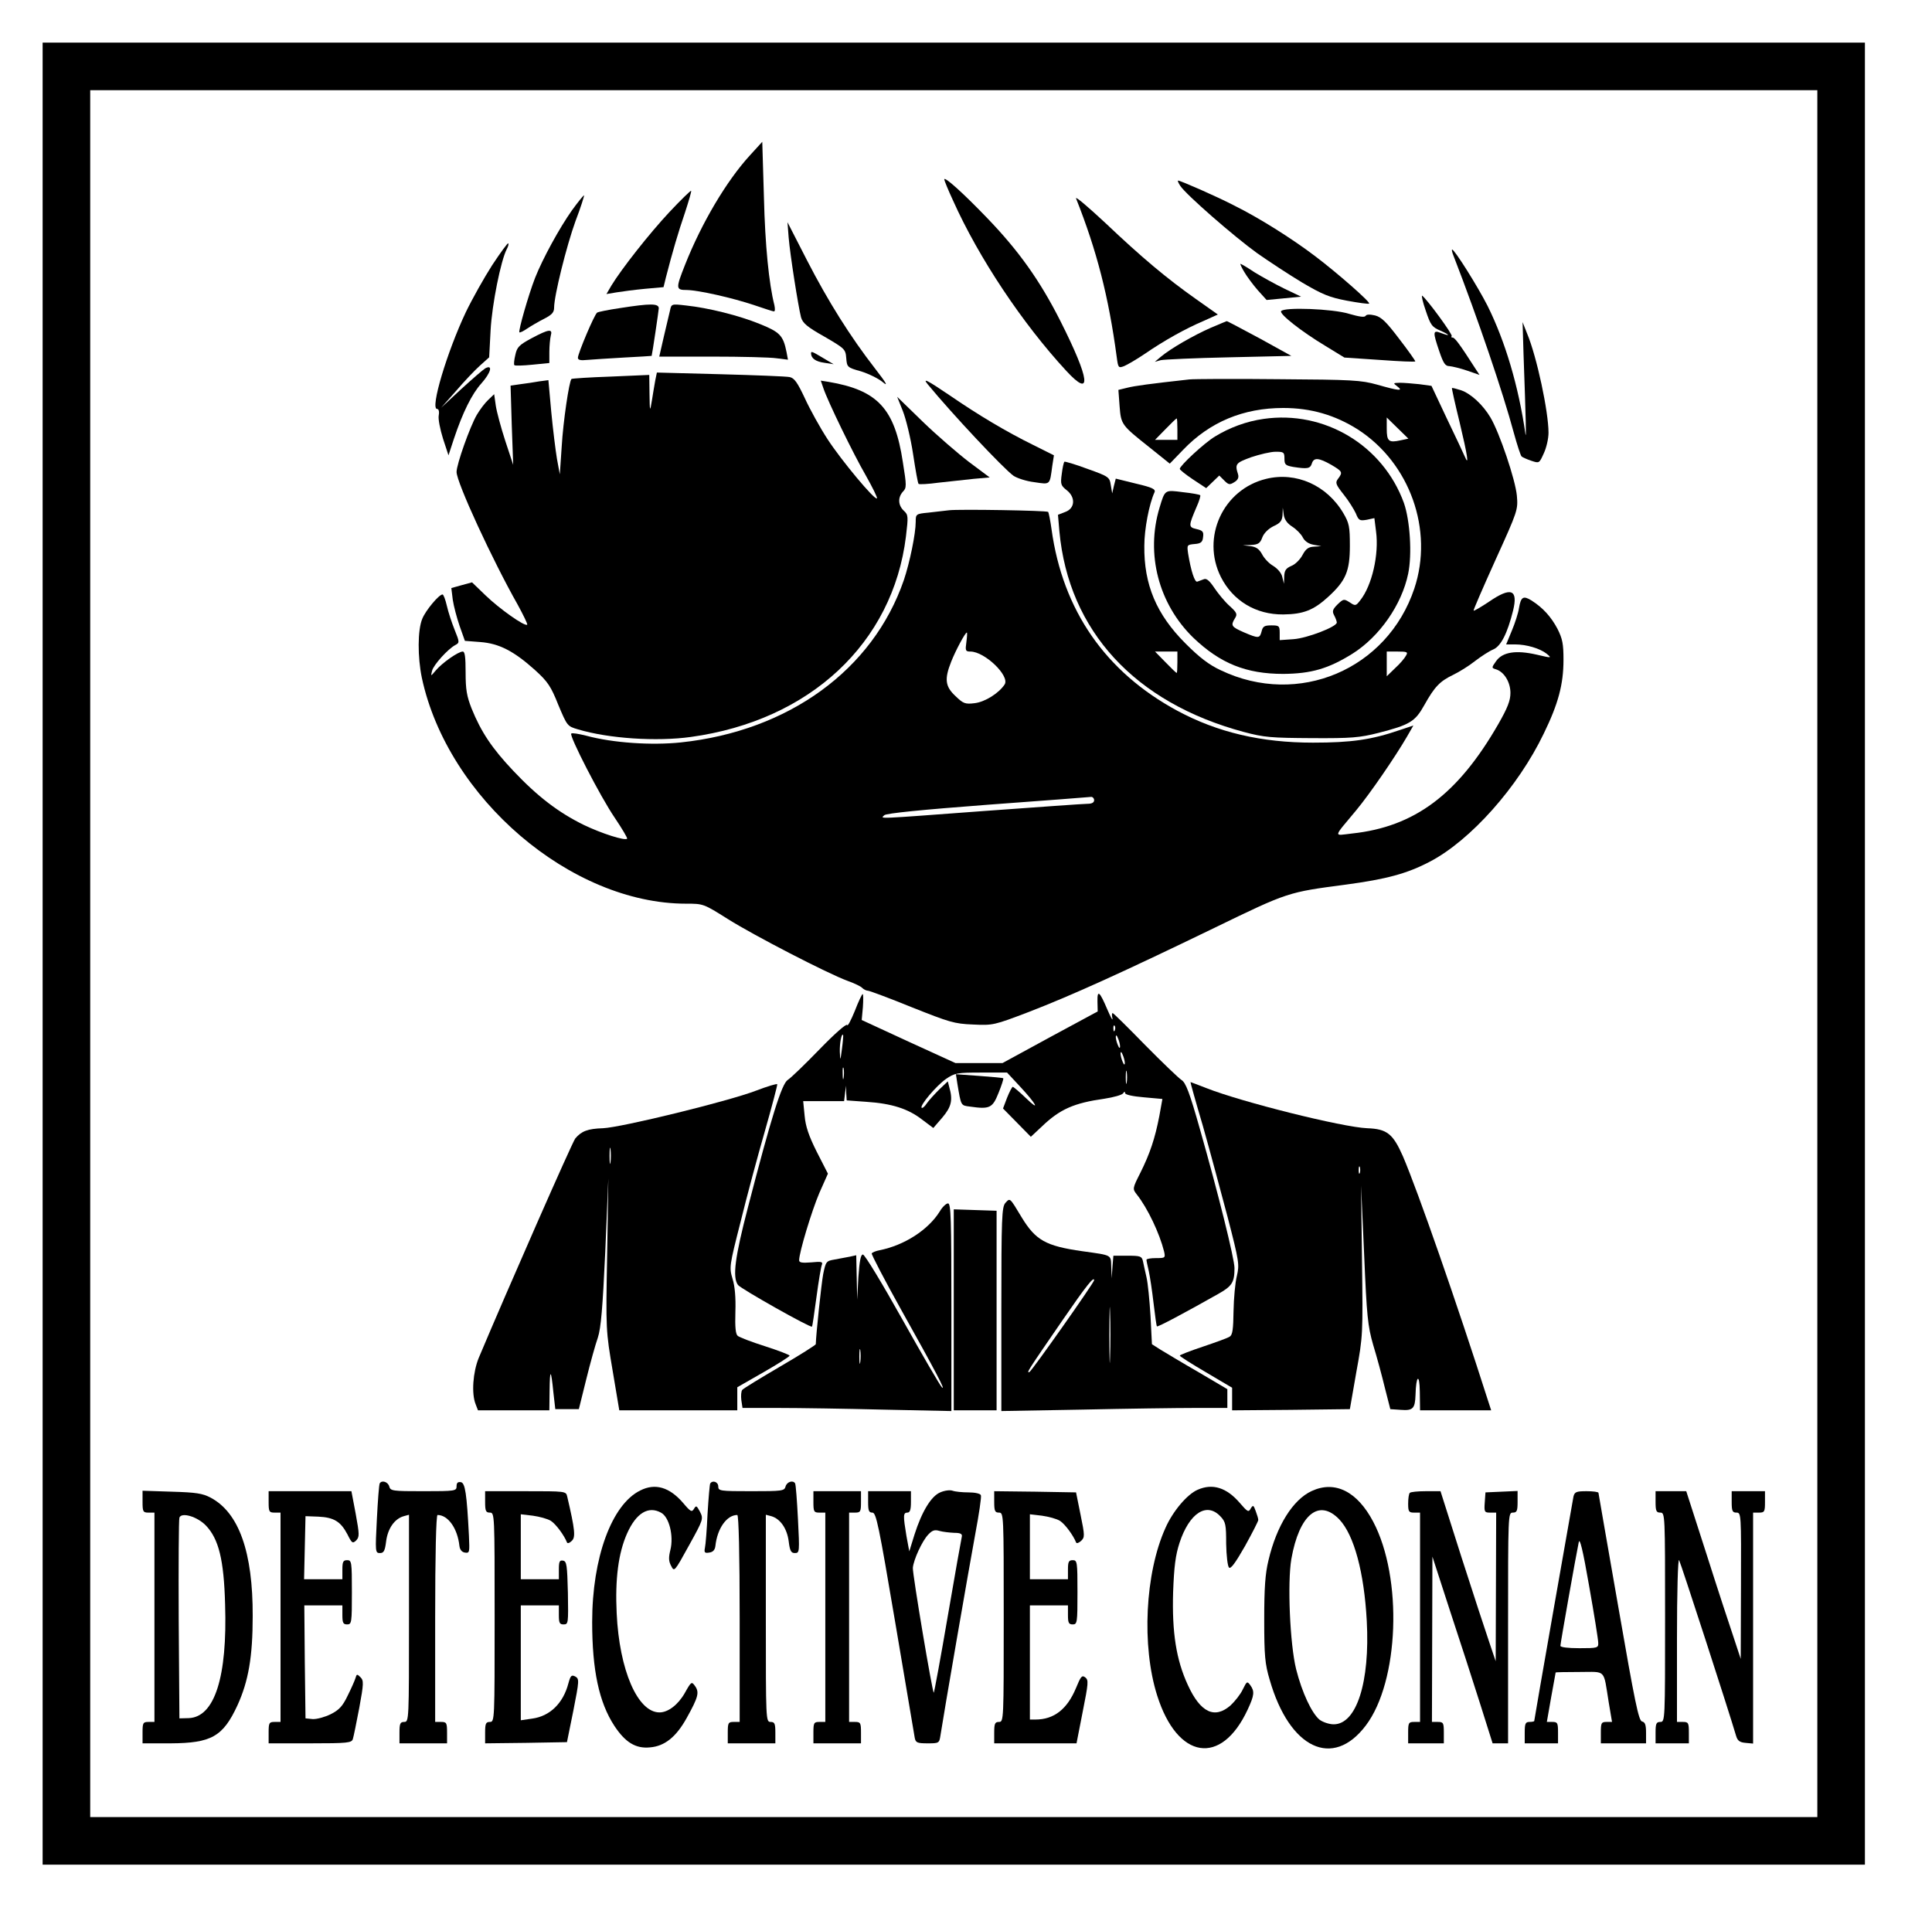 ﻿<?xml version="1.0" encoding="utf-8" standalone="no"?>
<!DOCTYPE svg PUBLIC "-//W3C//DTD SVG 20010904//EN" "http://www.w3.org/TR/2001/REC-SVG-20010904/DTD/svg10.dtd">
<svg version="1.0" xmlns="http://www.w3.org/2000/svg" width="812.12" height="801.84" viewBox="113.08 113.08 812.12 801.84" preserveAspectRatio="xMidYMid meet">
  <g transform="translate(0,1028) scale(0.1,-0.1)" fill="#000000" stroke="none">
    <path d="M0 5140 l0 -5140 5140 0 5140 0 0 5140 0 5140 -5140 0 -5140 0 0 -5140z m10250 0 l0 -5110 -5110 0 -5110 0 0 5110 0 5110 5110 0 5110 0 0 -5110z" />
    <path d="M1310 5140 l0 -3830 3830 0 3830 0 0 3830 0 3830 -3830 0 -3830 0 0 -3830z m7460 0 l0 -3630 -3630 0 -3630 0 0 3630 0 3630 3630 0 3630 0 0 -3630z" />
    <path d="M4283 8496 c-98 -107 -203 -284 -273 -461 -39 -99 -39 -105 8 -105 50 -1 192 -33 284 -64 41 -14 78 -26 82 -26 5 0 5 11 2 26 -23 91 -39 250 -44 453 l-7 234 -52 -57z" />
    <path d="M5100 8395 c0 -4 16 -44 37 -89 108 -241 292 -517 476 -716 109 -118 100 -38 -25 210 -86 170 -175 295 -308 433 -101 105 -180 176 -180 162z" />
    <path d="M6092 8368 c24 -37 226 -213 323 -283 50 -35 135 -91 190 -124 85 -50 114 -62 188 -76 49 -9 91 -15 93 -12 6 6 -134 129 -228 200 -99 75 -236 161 -339 212 -73 38 -226 105 -236 105 -3 0 1 -10 9 -22z" />
    <path d="M3945 8258 c-86 -92 -202 -240 -244 -309 l-21 -36 42 7 c24 4 78 11 120 15 l78 7 10 41 c28 109 52 190 80 272 16 49 28 90 26 92 -2 2 -43 -38 -91 -89z" />
    <path d="M3535 8265 c-53 -75 -123 -203 -155 -284 -28 -72 -71 -223 -66 -229 3 -2 17 5 33 16 15 10 47 29 71 41 33 17 42 27 42 47 0 50 52 259 90 364 22 57 37 106 36 108 -2 1 -25 -27 -51 -63z" />
    <path d="M5654 8315 c87 -219 137 -413 171 -667 6 -45 7 -47 31 -38 14 6 52 28 86 51 83 57 171 106 246 138 l62 28 -92 65 c-123 87 -226 173 -382 321 -72 67 -126 113 -122 102z" />
    <path d="M4446 8150 c6 -72 40 -288 52 -335 7 -24 25 -40 98 -81 86 -50 89 -53 92 -90 3 -38 4 -40 62 -56 32 -10 73 -30 91 -45 25 -21 16 -5 -32 57 -104 134 -197 282 -286 455 l-82 160 5 -65z" />
    <path d="M3200 8035 c-34 -53 -84 -142 -111 -198 -79 -167 -151 -407 -121 -407 7 0 10 -11 7 -27 -3 -16 6 -59 18 -98 l23 -70 23 70 c37 111 76 189 115 232 40 45 50 81 17 64 -10 -6 -56 -46 -102 -88 l-84 -78 63 71 c34 40 79 87 100 106 l39 35 6 114 c6 109 43 293 68 341 6 11 9 22 6 24 -2 3 -32 -38 -67 -91z" />
    <path d="M7241 8073 c102 -263 208 -575 253 -743 14 -51 29 -97 33 -100 5 -4 23 -12 41 -18 33 -11 33 -11 52 31 11 23 20 62 20 87 0 88 -49 319 -90 417 l-19 48 4 -135 c10 -276 12 -364 8 -335 -29 201 -85 389 -159 538 -41 81 -139 237 -149 237 -3 0 0 -12 6 -27z" />
    <path d="M6361 8006 c11 -19 37 -54 57 -77 l37 -41 73 7 72 7 -69 33 c-39 19 -95 50 -126 69 -30 20 -57 36 -60 36 -2 0 5 -16 16 -34z" />
    <path d="M7124 7843 c20 -60 26 -69 62 -84 42 -19 42 -25 0 -9 -32 12 -33 4 -5 -78 17 -50 25 -62 42 -62 12 -1 46 -9 75 -19 l52 -18 -17 26 c-66 103 -87 131 -96 131 -6 0 -7 3 -4 6 6 6 -106 158 -124 170 -4 2 2 -26 15 -63z" />
    <path d="M3737 7854 c-48 -7 -92 -16 -96 -19 -11 -6 -81 -172 -81 -190 0 -9 11 -12 38 -9 20 2 90 6 155 10 64 3 117 7 117 7 3 10 29 186 30 200 0 21 -35 21 -163 1z" />
    <path d="M3947 7843 c-4 -15 -15 -65 -26 -110 l-19 -83 223 0 c122 0 244 -3 270 -7 l48 -6 -6 32 c-14 70 -28 84 -112 118 -88 36 -217 68 -311 78 -61 7 -61 7 -67 -22z" />
    <path d="M6516 7841 c-8 -12 86 -86 186 -146 l80 -49 149 -10 c82 -6 149 -9 149 -6 0 3 -30 46 -68 95 -53 70 -74 91 -101 98 -22 5 -36 5 -40 -2 -5 -7 -28 -3 -70 9 -67 21 -274 29 -285 11z" />
    <path d="M6220 7771 c-71 -31 -170 -88 -210 -122 l-25 -21 25 7 c14 3 143 9 287 12 l262 6 -134 74 c-75 40 -136 73 -138 72 -1 0 -31 -13 -67 -28z" />
    <path d="M3365 7727 c-52 -28 -61 -37 -68 -70 -5 -21 -7 -40 -4 -43 3 -3 37 -2 76 2 l71 7 0 46 c0 25 3 56 6 69 9 30 -8 28 -81 -11z" />
    <path d="M4540 7663 c1 -21 20 -34 56 -39 l39 -6 -44 26 c-47 28 -51 30 -51 19z" />
    <path d="M3885 7549 c-3 -19 -10 -56 -14 -84 -8 -49 -9 -48 -10 29 l-1 79 -162 -7 c-89 -3 -163 -8 -165 -10 -10 -10 -35 -180 -41 -283 l-8 -118 -12 65 c-6 36 -17 125 -24 198 l-12 133 -38 -5 c-21 -4 -57 -9 -80 -12 l-41 -6 5 -167 6 -166 -33 100 c-18 55 -36 122 -40 148 l-7 49 -25 -24 c-14 -13 -35 -41 -48 -63 -29 -50 -85 -208 -85 -240 0 -44 151 -371 257 -558 24 -44 42 -81 40 -84 -10 -9 -117 67 -175 123 l-57 55 -44 -12 -43 -12 6 -49 c4 -27 17 -76 29 -111 l22 -62 65 -5 c79 -6 141 -38 230 -118 54 -49 67 -69 98 -147 37 -88 38 -89 82 -102 130 -39 331 -52 475 -32 501 69 849 395 904 843 10 84 10 91 -9 108 -24 23 -26 55 -4 80 16 16 16 25 0 124 -34 226 -106 303 -313 338 l-32 5 11 -32 c18 -54 124 -273 179 -368 28 -50 49 -92 46 -95 -9 -9 -149 159 -207 248 -32 49 -75 127 -96 173 -31 66 -44 85 -64 89 -14 3 -145 8 -292 12 l-266 7 -7 -34z" />
    <path d="M6130 7554 c-163 -18 -230 -27 -261 -35 l-37 -9 5 -68 c6 -78 8 -80 125 -173 l86 -69 56 58 c112 117 253 176 421 176 117 0 218 -30 313 -90 219 -141 320 -423 238 -669 -114 -341 -488 -499 -813 -344 -50 23 -90 54 -149 113 -122 122 -175 247 -173 411 0 69 20 175 43 225 5 13 -10 20 -78 36 l-85 21 -8 -31 -7 -31 -6 35 c-5 33 -8 36 -98 68 -51 19 -95 32 -97 30 -3 -3 -8 -26 -11 -51 -6 -43 -4 -49 20 -68 39 -30 36 -77 -5 -92 l-31 -12 6 -70 c39 -418 317 -720 775 -843 86 -23 115 -25 286 -26 167 -1 201 2 280 22 132 34 154 47 193 117 43 77 65 100 121 127 25 12 67 38 92 58 26 20 60 42 77 49 32 14 59 67 83 163 22 90 -9 101 -102 37 -33 -22 -62 -39 -64 -37 -2 1 40 98 92 213 94 207 95 211 90 270 -6 67 -73 265 -111 329 -32 54 -83 101 -125 115 -19 6 -35 10 -37 9 -1 -2 13 -66 32 -143 34 -142 41 -190 22 -145 -6 14 -40 86 -76 161 l-64 136 -51 7 c-29 3 -65 6 -82 6 -29 -1 -29 -1 -11 -15 28 -21 7 -19 -84 7 -69 19 -103 21 -415 23 -187 2 -356 1 -375 -1z m-50 -209 l0 -45 -47 0 -47 0 44 45 c24 25 45 45 47 45 2 0 3 -20 3 -45z m938 -47 c-50 -11 -58 -4 -58 49 l0 47 45 -44 46 -45 -33 -7z m-938 -933 c0 -25 -1 -45 -3 -45 -2 0 -23 20 -47 45 l-44 45 47 0 47 0 0 -45z m961 28 c-5 -10 -25 -34 -45 -52 l-36 -35 0 52 0 52 45 0 c41 0 45 -2 36 -17z" />
    <path d="M5031 7533 c102 -124 318 -354 360 -384 15 -10 54 -23 88 -27 68 -10 64 -13 75 68 l7 45 -88 44 c-110 54 -231 126 -350 208 -96 65 -116 75 -92 46z" />
    <path d="M4926 7421 c13 -33 33 -114 43 -181 10 -66 20 -123 23 -125 3 -3 40 -1 84 5 43 5 110 12 147 16 l68 6 -87 65 c-47 36 -135 112 -194 169 l-108 105 24 -60z" />
    <path d="M6442 7388 c-71 -10 -142 -36 -204 -74 -45 -27 -148 -123 -148 -136 0 -4 25 -24 55 -44 l56 -37 27 26 28 27 21 -21 c18 -18 23 -19 42 -7 15 9 20 19 16 33 -14 44 -10 48 55 72 36 12 82 23 103 23 34 0 37 -2 37 -29 0 -25 4 -29 38 -35 59 -9 70 -7 77 14 8 27 29 25 82 -5 47 -28 49 -31 28 -59 -12 -16 -10 -23 24 -66 21 -26 43 -62 51 -79 12 -30 16 -32 46 -27 l32 7 7 -56 c13 -97 -17 -227 -66 -289 -19 -25 -21 -25 -45 -9 -24 15 -26 15 -51 -9 -21 -21 -23 -29 -14 -46 6 -11 11 -25 11 -30 0 -18 -125 -66 -182 -70 l-58 -4 0 31 c0 29 -3 31 -35 31 -29 0 -36 -4 -41 -25 -8 -30 -12 -31 -75 -4 -52 23 -56 28 -37 59 11 17 8 24 -23 52 -20 18 -48 52 -64 76 -20 30 -33 41 -44 36 -9 -3 -21 -8 -27 -10 -11 -5 -27 45 -39 118 -5 36 -5 37 27 40 27 2 34 8 36 30 3 22 -2 27 -28 33 -34 8 -34 12 1 94 11 24 17 46 15 48 -2 3 -35 9 -73 13 -77 10 -75 11 -98 -65 -59 -195 -4 -405 142 -547 113 -108 222 -152 378 -152 118 1 190 22 291 85 114 72 207 206 234 336 17 81 8 224 -18 298 -88 242 -334 390 -590 353z" />
    <path d="M6453 7136 c-181 -44 -274 -246 -190 -413 51 -100 147 -158 262 -157 85 1 128 18 190 75 73 67 90 107 90 214 0 80 -3 95 -27 136 -69 118 -199 176 -325 145z m110 -201 c17 -11 37 -31 44 -45 8 -16 24 -27 45 -31 l33 -6 -30 -2 c-24 -1 -35 -9 -49 -35 -10 -19 -31 -40 -47 -46 -23 -10 -29 -19 -30 -44 l-1 -31 -7 28 c-3 16 -19 35 -38 47 -18 10 -39 33 -47 49 -12 22 -25 31 -48 34 l-33 4 35 1 c30 2 38 7 47 32 7 18 25 36 47 47 29 13 36 23 38 47 l1 31 4 -30 c3 -20 15 -37 36 -50z" />
    <path d="M5120 7004 c-19 -2 -59 -7 -87 -10 -52 -5 -53 -6 -53 -39 0 -49 -25 -171 -50 -245 -130 -377 -484 -634 -937 -682 -124 -13 -286 -2 -397 28 -32 8 -61 13 -64 9 -9 -9 121 -263 183 -354 31 -46 54 -85 52 -88 -10 -9 -107 22 -182 58 -106 52 -194 119 -296 227 -90 95 -136 164 -176 263 -20 51 -25 79 -25 151 0 65 -3 88 -12 88 -19 0 -87 -48 -113 -79 -22 -26 -22 -26 -16 -2 6 25 66 91 97 108 19 10 19 12 -2 64 -12 30 -27 75 -33 102 -6 26 -14 47 -18 47 -15 0 -71 -67 -85 -102 -20 -47 -20 -161 -2 -248 108 -506 627 -950 1111 -950 72 0 73 0 176 -65 110 -69 419 -229 504 -260 28 -10 55 -23 60 -29 6 -6 17 -12 25 -12 8 -1 92 -32 185 -70 156 -62 177 -69 256 -72 84 -4 88 -3 235 53 181 70 395 167 779 353 311 151 309 150 552 182 171 23 258 46 355 97 170 89 370 313 478 538 61 125 83 207 83 310 0 67 -4 88 -25 130 -27 51 -61 89 -110 120 -34 21 -44 15 -52 -32 -3 -21 -17 -64 -30 -95 l-24 -58 37 0 c49 0 105 -17 133 -39 23 -19 22 -19 -42 -4 -87 20 -143 11 -170 -27 -20 -28 -20 -29 0 -35 34 -11 60 -54 60 -99 0 -32 -12 -63 -51 -131 -170 -296 -352 -432 -615 -460 -79 -9 -81 -21 18 98 58 70 163 223 213 309 l27 47 -57 -19 c-119 -41 -204 -53 -365 -53 -217 0 -401 43 -570 134 -302 163 -482 422 -529 763 -5 37 -12 70 -14 73 -6 6 -374 12 -417 7z m73 -554 c-5 -36 -4 -40 17 -40 60 0 166 -102 144 -138 -24 -37 -83 -74 -126 -79 -40 -5 -48 -2 -81 30 -43 40 -47 71 -18 144 18 46 59 123 66 123 2 0 1 -18 -2 -40z m537 -665 c0 -10 -10 -15 -27 -15 -16 0 -210 -14 -431 -30 -471 -35 -440 -34 -424 -18 8 8 158 23 435 44 232 17 428 32 435 33 6 0 12 -6 12 -14z" />
    <path d="M5744 4939 l1 -42 -200 -108 -200 -109 -99 0 -99 0 -197 90 -197 91 5 54 c2 30 2 55 -1 55 -3 0 -18 -32 -33 -71 -16 -39 -30 -66 -32 -59 -3 7 -52 -36 -116 -102 -61 -63 -121 -121 -134 -129 -25 -16 -69 -156 -167 -535 -55 -211 -66 -295 -42 -327 12 -16 306 -182 311 -175 2 2 10 58 19 125 9 67 19 128 23 136 4 12 -4 13 -45 9 -39 -3 -51 -1 -51 9 0 33 53 208 85 283 l36 81 -47 92 c-34 68 -47 107 -51 152 l-6 61 86 0 86 0 4 33 4 32 1 -31 2 -31 83 -6 c106 -7 175 -29 233 -74 l48 -36 38 44 c38 45 45 73 29 128 l-6 24 -36 -34 c-19 -19 -43 -45 -52 -58 -9 -14 -19 -22 -22 -19 -9 9 61 92 102 121 37 25 46 27 148 27 l109 0 53 -57 c71 -76 89 -111 26 -50 -27 26 -52 47 -55 47 -3 0 -14 -21 -24 -46 l-17 -45 59 -60 58 -59 46 43 c76 73 135 99 263 117 39 6 75 16 79 23 5 8 8 8 8 1 0 -7 31 -14 79 -18 l78 -7 -13 -72 c-18 -93 -39 -157 -80 -239 -33 -65 -33 -67 -15 -90 46 -58 96 -164 115 -240 6 -27 5 -28 -34 -28 -22 0 -40 -3 -40 -7 0 -5 5 -27 10 -49 5 -23 14 -83 20 -135 6 -51 12 -95 14 -96 3 -4 119 58 257 136 59 33 69 49 69 109 0 39 -69 316 -145 583 -44 156 -60 197 -78 208 -12 8 -81 74 -153 147 -72 74 -133 134 -136 134 -4 0 -4 -10 -1 -22 2 -13 -7 4 -21 36 -33 78 -43 86 -42 35z m73 -121 c-3 -8 -6 -5 -6 6 -1 11 2 17 5 13 3 -3 4 -12 1 -19z m-1147 -78 c-7 -52 -7 -53 -9 -13 -1 36 7 80 14 71 1 -2 -1 -28 -5 -58z m1169 10 c0 -9 -4 -8 -9 5 -5 11 -9 27 -9 35 0 9 4 8 9 -5 5 -11 9 -27 9 -35z m20 -70 c0 -9 -4 -8 -9 5 -5 11 -9 27 -9 35 0 9 4 8 9 -5 5 -11 9 -27 9 -35z m-1182 -62 c-2 -13 -4 -5 -4 17 -1 22 1 32 4 23 2 -10 2 -28 0 -40z m1190 -20 c-2 -13 -4 -3 -4 22 0 25 2 35 4 23 2 -13 2 -33 0 -45z" />
    <path d="M5155 4594 c16 -95 14 -92 53 -97 83 -12 95 -6 120 57 13 32 22 60 20 62 -2 2 -48 6 -102 10 l-97 7 6 -39z" />
    <path d="M4309 4564 c-114 -44 -567 -155 -644 -158 -63 -2 -90 -12 -116 -43 -12 -14 -287 -640 -406 -923 -24 -59 -31 -149 -13 -194 l10 -26 150 0 150 0 1 83 c1 94 6 92 16 -8 l8 -70 49 0 50 0 31 125 c17 69 39 148 49 176 13 40 20 124 31 360 l13 309 -5 -320 c-6 -318 -5 -322 23 -488 l28 -167 248 0 248 0 0 49 0 48 110 63 c61 35 110 66 110 70 0 3 -46 21 -102 39 -57 18 -109 38 -116 44 -9 7 -12 36 -10 101 2 59 -2 108 -12 139 -14 48 -14 52 34 240 26 106 72 277 102 381 30 105 53 193 52 197 -2 3 -42 -9 -89 -27z m-612 -301 c-2 -16 -4 -3 -4 27 0 30 2 43 4 28 2 -16 2 -40 0 -55z" />
    <path d="M6187 4416 c29 -102 75 -274 104 -383 49 -189 50 -200 39 -248 -7 -27 -13 -94 -14 -148 -1 -75 -4 -100 -16 -107 -8 -6 -59 -24 -112 -42 -54 -18 -98 -35 -98 -38 0 -3 50 -35 110 -70 l110 -65 0 -48 0 -47 247 2 248 3 27 155 c28 153 28 160 24 470 l-4 315 13 -290 c11 -259 15 -300 38 -380 15 -49 37 -130 49 -180 l23 -90 44 -3 c51 -4 60 5 62 63 2 82 17 93 18 13 l1 -78 149 0 150 0 -14 43 c-131 410 -294 878 -357 1025 -42 95 -67 115 -150 118 -103 4 -528 110 -677 169 -36 14 -65 25 -66 25 -1 0 22 -83 52 -184z m660 -198 c-3 -7 -5 -2 -5 12 0 14 2 19 5 13 2 -7 2 -19 0 -25z" />
    <path d="M5357 4092 c-15 -17 -17 -62 -17 -447 l0 -428 338 6 c185 4 399 7 475 7 l137 0 0 40 0 39 -122 72 c-68 39 -139 82 -159 94 l-36 23 -6 119 c-4 65 -11 138 -17 163 -6 25 -12 55 -15 68 -5 20 -11 22 -65 22 l-59 0 -4 -47 -3 -48 -2 47 c-2 53 7 49 -122 67 -154 22 -196 46 -255 143 -50 83 -48 82 -68 60z m373 -325 c0 -10 -263 -383 -272 -386 -14 -5 -8 4 142 222 97 141 130 182 130 164z m67 -324 c-1 -54 -3 -12 -3 92 0 105 2 149 3 98 2 -51 2 -136 0 -190z" />
    <path d="M5081 4056 c-48 -77 -148 -142 -253 -163 -16 -3 -30 -9 -33 -13 -2 -4 54 -112 126 -241 146 -261 187 -340 169 -322 -7 6 -82 135 -166 285 -84 150 -158 273 -166 273 -9 0 -14 -25 -19 -95 l-5 -95 -2 93 -2 94 -27 -6 c-16 -3 -44 -8 -64 -12 -35 -6 -37 -8 -48 -62 -8 -44 -30 -253 -31 -294 0 -3 -67 -46 -150 -94 -82 -48 -154 -92 -159 -98 -5 -6 -6 -26 -4 -43 l5 -33 153 0 c83 0 281 -3 438 -7 l287 -6 0 436 c0 371 -2 437 -14 437 -8 0 -24 -15 -35 -34z m-334 -633 c-2 -16 -4 -5 -4 22 0 28 2 40 4 28 2 -13 2 -35 0 -50z" />
    <path d="M5140 3643 l0 -423 90 0 90 0 0 419 0 420 -90 3 -90 3 0 -422z" />
    <path d="M2727 2913 c-3 -5 -8 -72 -12 -150 -7 -138 -7 -143 13 -143 16 0 21 9 26 50 7 53 35 94 74 105 l22 6 0 -435 c0 -429 0 -436 -20 -436 -17 0 -20 -7 -20 -45 l0 -45 100 0 100 0 0 45 c0 41 -2 45 -25 45 l-25 0 0 435 c0 269 4 435 10 435 44 0 84 -56 92 -130 2 -16 10 -26 23 -28 20 -3 20 1 17 70 -9 178 -16 223 -34 226 -13 2 -18 -3 -18 -17 0 -20 -5 -21 -139 -21 -130 0 -139 1 -144 20 -5 19 -31 28 -40 13z" />
    <path d="M4116 2912 c-2 -4 -7 -61 -11 -127 -3 -66 -8 -130 -11 -143 -4 -20 -1 -23 18 -20 16 2 24 11 26 28 8 74 48 130 92 130 6 0 10 -166 10 -435 l0 -435 -25 0 c-23 0 -25 -4 -25 -45 l0 -45 100 0 100 0 0 45 c0 38 -3 45 -20 45 -20 0 -20 7 -20 436 l0 435 23 -6 c38 -11 66 -52 73 -105 5 -41 10 -50 26 -50 20 0 20 5 13 143 -4 78 -9 145 -12 150 -9 15 -35 6 -40 -13 -5 -19 -14 -20 -144 -20 -132 0 -139 1 -139 20 0 19 -24 28 -34 12z" />
    <path d="M3822 2883 c-120 -59 -202 -283 -202 -553 0 -203 29 -338 93 -436 46 -70 90 -97 150 -91 62 5 110 44 154 123 49 88 54 108 36 134 -15 21 -16 21 -44 -29 -28 -49 -70 -81 -106 -81 -92 0 -169 178 -180 417 -7 144 7 253 44 336 38 85 89 116 142 87 35 -18 54 -98 40 -156 -8 -32 -8 -48 3 -68 13 -26 14 -25 75 86 61 110 61 112 46 142 -14 26 -16 27 -25 12 -9 -15 -14 -13 -46 25 -57 66 -117 84 -180 52z" />
    <path d="M6165 2886 c-44 -19 -104 -90 -135 -160 -86 -190 -101 -497 -35 -705 85 -269 269 -298 380 -60 29 62 30 78 11 104 -13 17 -14 16 -31 -18 -9 -20 -33 -50 -51 -67 -67 -59 -127 -31 -180 85 -49 106 -67 221 -62 390 4 108 10 156 27 208 41 125 114 173 172 111 22 -23 24 -35 24 -115 1 -50 6 -94 12 -100 7 -7 26 18 67 90 31 56 56 105 56 110 0 6 -5 22 -11 38 -9 25 -11 26 -21 10 -9 -17 -13 -14 -46 24 -55 64 -114 83 -177 55z" />
    <path d="M6645 2881 c-79 -36 -148 -146 -182 -291 -14 -57 -18 -117 -18 -250 0 -151 3 -186 23 -253 83 -289 265 -376 404 -192 140 185 156 620 31 857 -67 127 -160 174 -258 129z m116 -120 c62 -66 104 -223 115 -426 14 -258 -43 -435 -139 -435 -19 0 -45 9 -59 19 -33 27 -74 114 -99 213 -26 106 -37 363 -20 463 33 187 116 256 202 166z" />
    <path d="M5083 2875 c-38 -16 -77 -80 -108 -177 l-22 -71 -12 65 c-14 85 -14 98 4 98 11 0 15 12 15 45 l0 45 -90 0 -90 0 0 -45 c0 -37 3 -45 18 -45 16 0 27 -54 96 -462 43 -255 80 -473 82 -485 4 -20 10 -23 54 -23 48 0 49 1 54 33 13 86 121 710 146 845 16 85 27 159 24 165 -2 7 -25 12 -52 12 -26 0 -56 3 -67 7 -11 4 -34 1 -52 -7z m58 -170 c26 0 35 -4 33 -15 -2 -8 -29 -159 -59 -334 -30 -176 -57 -321 -59 -323 -5 -5 -90 500 -88 525 3 34 39 113 65 140 17 18 27 21 47 15 14 -4 41 -7 61 -8z" />
    <path d="M1730 2836 c0 -42 2 -46 25 -46 l25 0 0 -440 0 -440 -25 0 c-23 0 -25 -4 -25 -45 l0 -45 118 0 c171 1 220 28 281 160 46 101 64 203 64 375 1 269 -58 435 -177 498 -34 18 -62 22 -163 25 l-123 4 0 -46z m267 -101 c53 -56 75 -143 80 -330 10 -306 -44 -475 -153 -479 l-39 -1 -3 415 c-1 228 0 421 3 429 9 24 76 4 112 -34z" />
    <path d="M2260 2835 c0 -41 2 -45 25 -45 l25 0 0 -440 0 -440 -25 0 c-23 0 -25 -4 -25 -45 l0 -45 174 0 c158 0 175 2 180 18 3 9 15 68 27 131 19 103 19 115 5 129 -14 14 -16 14 -21 -4 -3 -10 -18 -44 -33 -74 -21 -44 -36 -60 -72 -78 -25 -12 -58 -21 -75 -20 l-30 3 -3 238 -2 237 80 0 80 0 0 -40 c0 -33 3 -40 20 -40 19 0 20 7 20 135 0 128 -1 135 -20 135 -17 0 -20 -7 -20 -40 l0 -40 -80 0 -81 0 3 133 3 132 54 -2 c66 -3 94 -21 122 -74 19 -38 22 -40 37 -26 14 15 14 24 -2 112 l-18 95 -174 0 -174 0 0 -45z" />
    <path d="M3170 2835 c0 -38 3 -45 20 -45 20 0 20 -7 20 -440 0 -433 0 -440 -20 -440 -17 0 -20 -7 -20 -45 l0 -45 172 2 172 3 27 133 c25 127 25 133 8 143 -16 8 -20 4 -29 -29 -22 -84 -78 -138 -152 -148 l-48 -7 0 242 0 241 80 0 80 0 0 -40 c0 -34 3 -40 20 -40 20 0 20 5 18 132 -3 117 -5 133 -20 136 -15 3 -18 -4 -18 -37 l0 -41 -80 0 -80 0 0 136 0 137 51 -6 c28 -4 62 -13 76 -22 21 -14 55 -60 67 -90 2 -6 11 -3 20 6 17 15 14 46 -19 187 -5 22 -7 22 -175 22 l-170 0 0 -45z" />
    <path d="M4550 2835 c0 -41 2 -45 25 -45 l25 0 0 -440 0 -440 -25 0 c-23 0 -25 -4 -25 -45 l0 -45 100 0 100 0 0 45 c0 41 -2 45 -25 45 l-25 0 0 440 0 440 25 0 c23 0 25 4 25 45 l0 45 -100 0 -100 0 0 -45z" />
    <path d="M5310 2835 c0 -38 3 -45 20 -45 20 0 20 -7 20 -440 0 -433 0 -440 -20 -440 -17 0 -20 -7 -20 -45 l0 -45 173 0 173 0 26 133 c24 120 25 133 11 144 -14 11 -19 5 -39 -44 -37 -89 -92 -133 -171 -133 l-23 0 0 240 0 240 80 0 80 0 0 -40 c0 -33 3 -40 20 -40 19 0 20 7 20 135 0 128 -1 135 -20 135 -17 0 -20 -7 -20 -40 l0 -40 -80 0 -80 0 0 136 0 137 51 -6 c28 -4 62 -13 76 -22 21 -14 55 -60 67 -90 2 -6 11 -3 21 6 16 15 16 22 -2 110 l-19 94 -172 3 -172 2 0 -45z" />
    <path d="M7057 2873 c-4 -3 -7 -24 -7 -45 0 -34 3 -38 25 -38 l25 0 0 -440 0 -440 -25 0 c-23 0 -25 -4 -25 -45 l0 -45 75 0 75 0 0 45 c0 41 -2 45 -25 45 l-25 0 1 348 1 347 73 -225 c41 -124 98 -300 127 -392 l53 -168 32 0 33 0 0 485 c0 478 0 485 20 485 17 0 20 7 20 45 l0 46 -67 -3 -68 -3 -3 -42 c-3 -40 -1 -43 22 -43 l26 0 -1 -312 -1 -313 -27 80 c-15 44 -68 205 -117 358 l-88 277 -62 0 c-33 0 -64 -3 -67 -7z" />
    <path d="M7745 2858 c-5 -27 -165 -937 -165 -944 0 -2 -9 -4 -20 -4 -17 0 -20 -7 -20 -45 l0 -45 70 0 70 0 0 45 c0 41 -2 45 -24 45 l-23 0 18 103 c10 56 19 103 19 105 0 1 45 2 100 2 114 0 100 15 123 -127 l14 -83 -23 0 c-22 0 -24 -4 -24 -45 l0 -45 95 0 95 0 0 44 c0 34 -4 45 -17 48 -14 3 -30 81 -99 478 -46 261 -83 478 -84 483 0 4 -22 7 -50 7 -43 0 -50 -3 -55 -22z m104 -615 c1 -22 -3 -23 -79 -23 -49 0 -80 4 -80 10 0 11 66 383 77 435 4 22 17 -29 44 -185 21 -118 38 -225 38 -237z" />
    <path d="M8090 2835 c0 -38 3 -45 20 -45 20 0 20 -7 20 -440 0 -433 0 -440 -20 -440 -17 0 -20 -7 -20 -45 l0 -45 70 0 70 0 0 45 c0 41 -2 45 -25 45 l-25 0 0 348 c0 199 4 341 9 332 7 -12 208 -631 240 -740 6 -19 15 -26 39 -28 l32 -3 0 485 0 486 25 0 c23 0 25 4 25 45 l0 45 -70 0 -70 0 0 -45 c0 -38 3 -45 20 -45 20 0 20 -6 19 -307 l-1 -308 -28 85 c-16 47 -68 205 -115 353 l-86 267 -64 0 -65 0 0 -45z" />
  </g>
</svg>